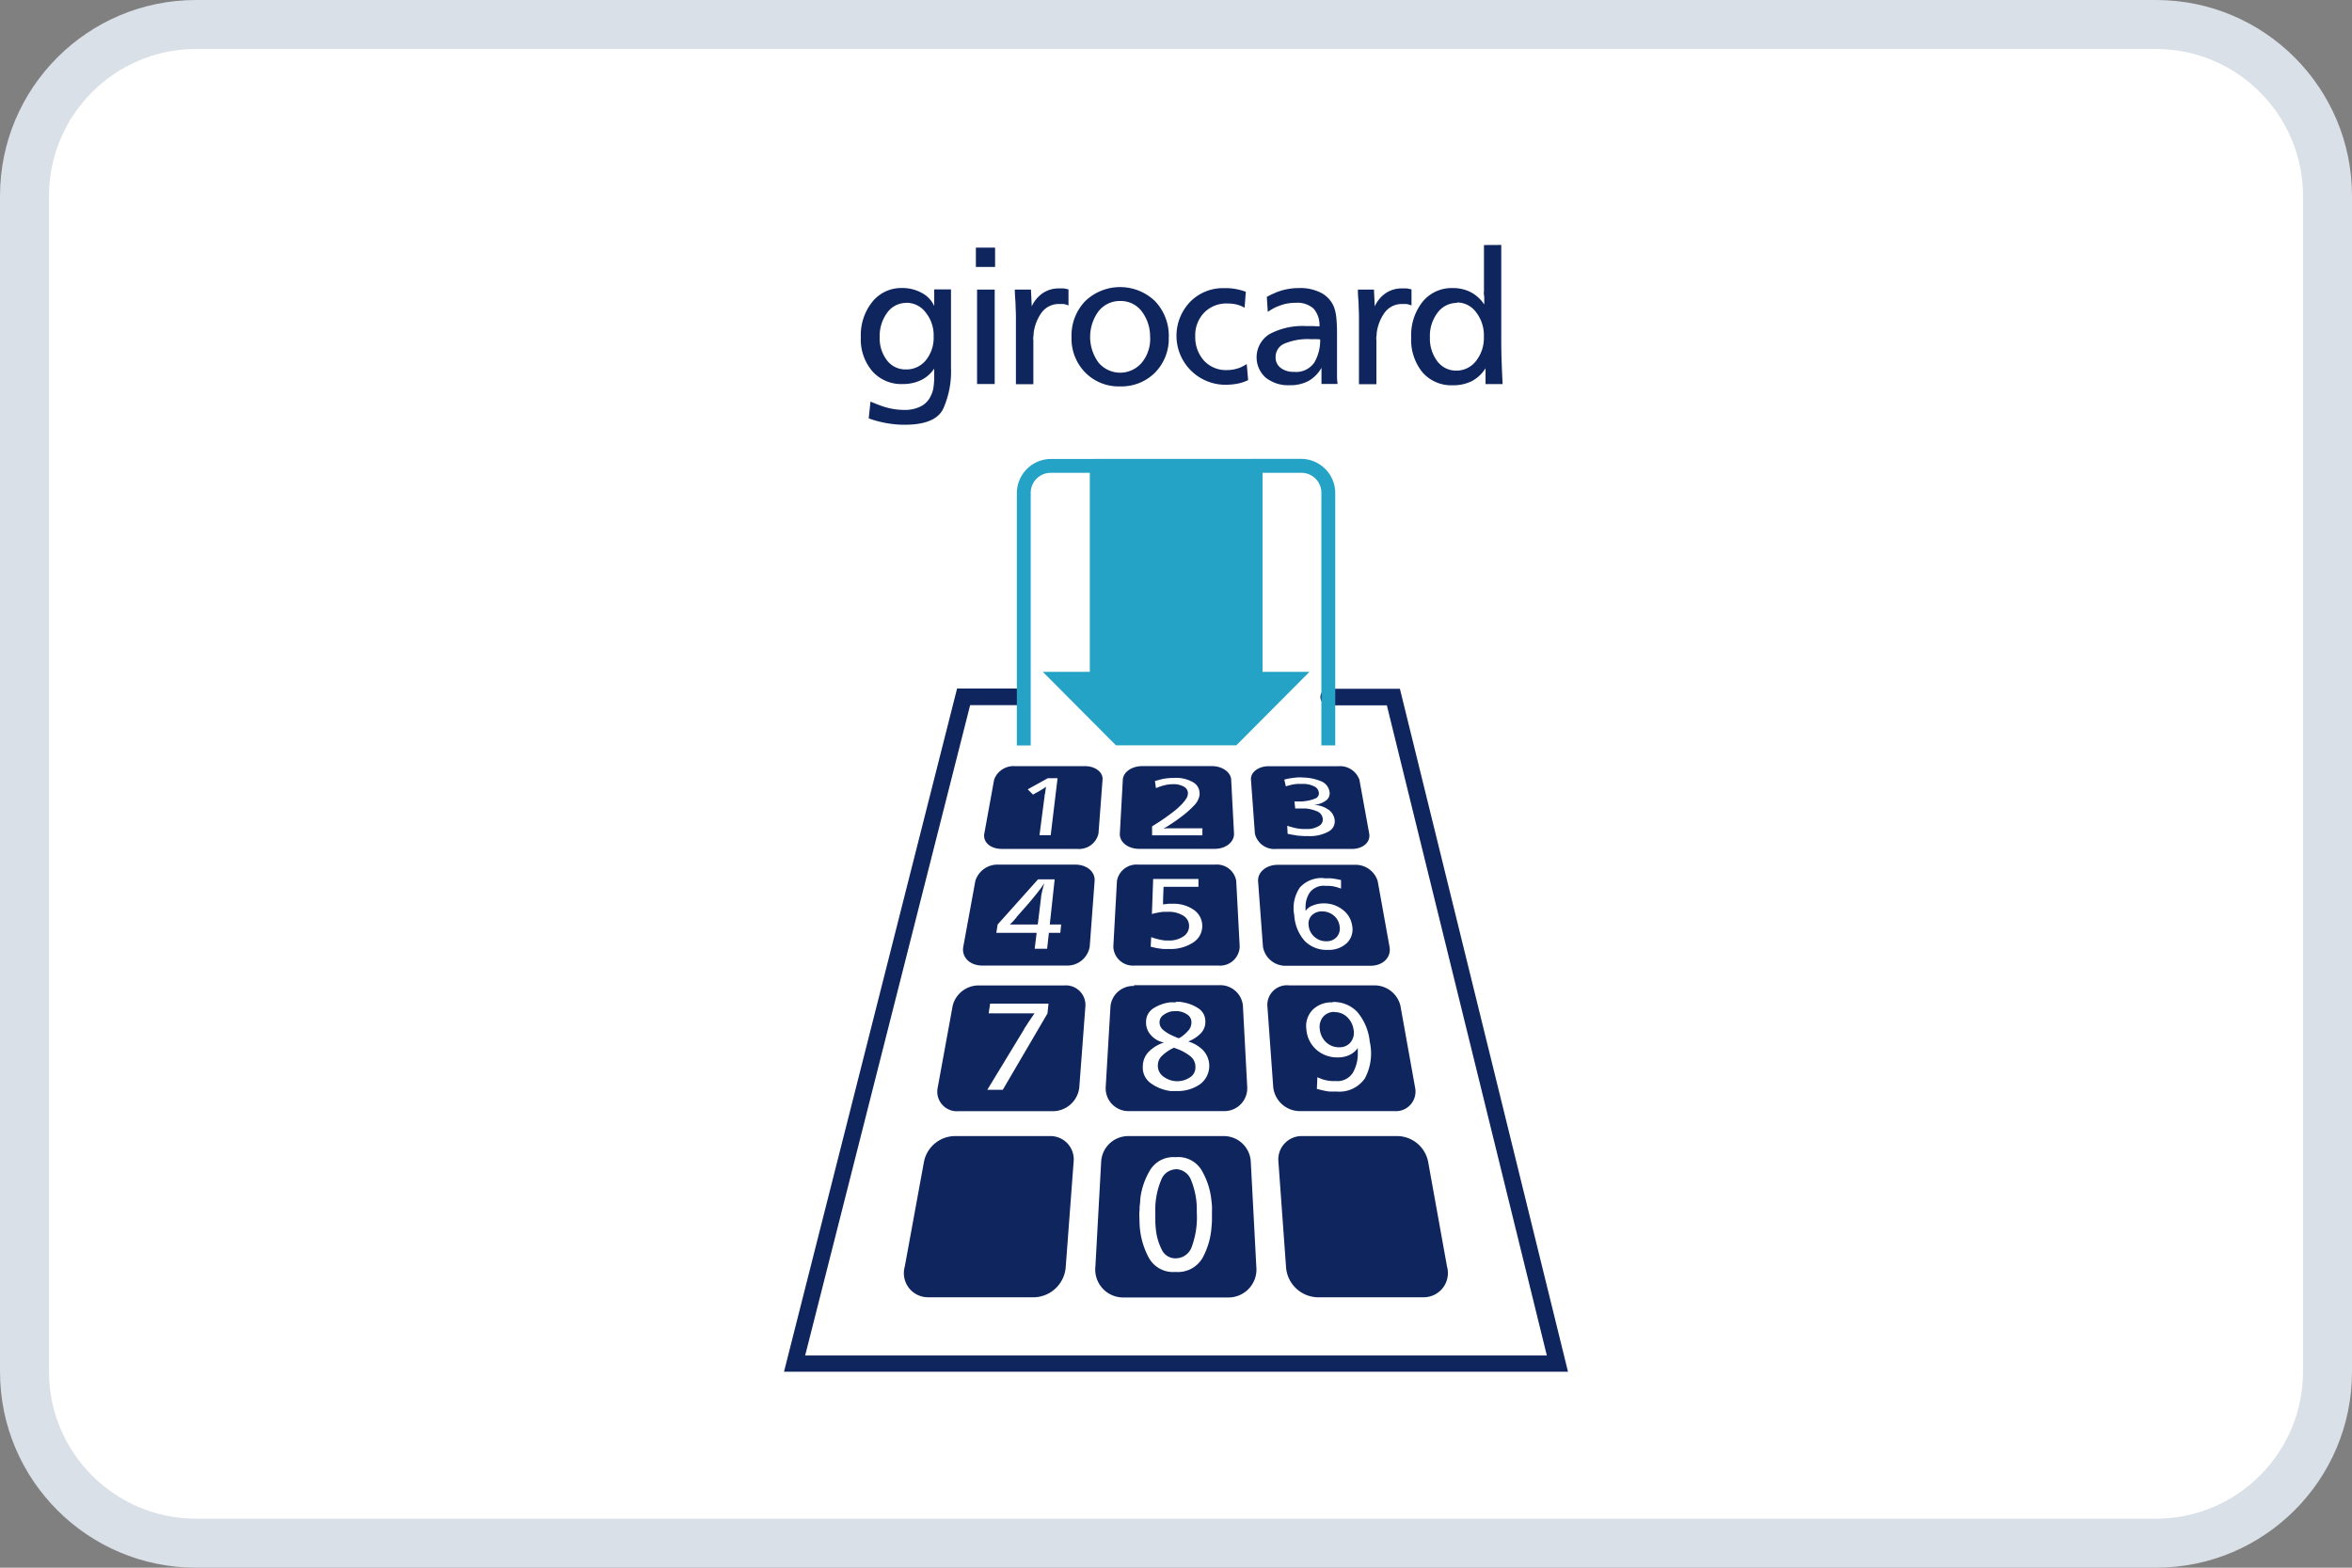 <svg id="girocard_icon_payment_32px" xmlns="http://www.w3.org/2000/svg" width="48" height="32" viewBox="0 0 48 32">
  <rect x="0" y="0" width="48" height="32" fill="#808080" stroke="none"/>
  <g id="Group_20882" data-name="Group 20882">
    <g id="Path_16392" data-name="Path 16392" fill="#fff">
      <path d="M 44 31.5 L 4 31.5 C 2.07 31.5 0.5 29.93 0.5 28 L 0.5 4 C 0.5 2.07 2.07 0.5 4 0.5 L 44 0.5 C 45.93 0.5 47.5 2.07 47.5 4 L 47.5 28 C 47.5 29.93 45.93 31.5 44 31.5 Z" stroke="none"/>
      <path d="M 4 1 C 2.346 1 1 2.346 1 4 L 1 28 C 1 29.654 2.346 31 4 31 L 44 31 C 45.654 31 47 29.654 47 28 L 47 4 C 47 2.346 45.654 1 44 1 L 4 1 M 4 0 L 44 0 C 46.209 0 48 1.791 48 4 L 48 28 C 48 30.209 46.209 32 44 32 L 4 32 C 1.791 32 0 30.209 0 28 L 0 4 C 0 1.791 1.791 0 4 0 Z" stroke="none" fill="#dae0e7"/>
    </g>
    <g id="Group_17123" data-name="Group 17123" transform="translate(16 5)">
      <g id="text2396" transform="translate(1.573)">
        <path id="Path_16277" data-name="Path 16277" d="M100.368,28.425v1.6a1.869,1.869,0,0,1-.162.844q-.163.319-.781.319-.1,0-.188-.008t-.18-.024q-.087-.016-.178-.039t-.19-.059l.036-.343q.119.051.226.089a1.472,1.472,0,0,0,.21.057q.063.012.127.018t.131.006a.713.713,0,0,0,.339-.075.446.446,0,0,0,.2-.217.524.524,0,0,0,.052-.164q.012-.085.016-.176V30.1a.412.412,0,0,1,0-.059.679.679,0,0,1-.271.237.856.856,0,0,1-.375.079.788.788,0,0,1-.618-.262,1,1,0,0,1-.234-.692,1.088,1.088,0,0,1,.236-.726.759.759,0,0,1,.608-.28.813.813,0,0,1,.4.1.566.566,0,0,1,.254.268v-.016a.034.034,0,0,1,0-.016v-.016l0-.051v-.241Zm-.908.276a.476.476,0,0,0-.394.2.8.8,0,0,0-.153.5.733.733,0,0,0,.149.473.472.472,0,0,0,.386.185.508.508,0,0,0,.408-.189.73.73,0,0,0,.158-.485.741.741,0,0,0-.161-.487.492.492,0,0,0-.394-.2Zm1.8-.272v1.928H100.9V28.429Zm.008-.856v.394h-.392v-.394Zm.4.856H102l.016.343a.654.654,0,0,1,.23-.274.584.584,0,0,1,.325-.093h.042a.194.194,0,0,1,.038,0,.252.252,0,0,1,.052.006l.063.014v.327l-.053-.018-.046-.01-.034,0-.038,0a.435.435,0,0,0-.385.185.91.91,0,0,0-.155.406q0,.036-.006.073t0,.073v.9h-.356V29.182q0-.095,0-.189t-.006-.189q0-.091-.008-.185t-.008-.189Zm3.144.97a.985.985,0,0,1-.279.724.969.969,0,0,1-.719.282.951.951,0,0,1-.707-.284.986.986,0,0,1-.279-.722,1.01,1.01,0,0,1,.279-.734,1.028,1.028,0,0,1,1.425,0,1.026,1.026,0,0,1,.281.735Zm-.381.008a.845.845,0,0,0-.172-.536.536.536,0,0,0-.438-.209.551.551,0,0,0-.44.207.886.886,0,0,0,0,1.053.578.578,0,0,0,.88,0,.767.767,0,0,0,.172-.515Zm1.953-.923-.024.316a.569.569,0,0,0-.165-.067.837.837,0,0,0-.188-.02.629.629,0,0,0-.472.187.659.659,0,0,0-.182.479.714.714,0,0,0,.178.5.607.607,0,0,0,.468.193.7.7,0,0,0,.214-.032.5.5,0,0,0,.091-.035q.048-.024.1-.055l.028.327a.9.9,0,0,1-.22.073,1.362,1.362,0,0,1-.256.022,1,1,0,0,1-.708-1.692.935.935,0,0,1,.7-.28h.038a.193.193,0,0,1,.038,0,1.124,1.124,0,0,1,.188.024,1.2,1.2,0,0,1,.176.051Zm.438.091q.048-.028.093-.049l.093-.041a1.234,1.234,0,0,1,.464-.087.922.922,0,0,1,.454.1.566.566,0,0,1,.26.292.915.915,0,0,1,.046.211,3.062,3.062,0,0,1,.014.325v.538q0,.081,0,.164t0,.164q0,.081.012.164h-.329q0-.032,0-.051a.388.388,0,0,1,0-.039v-.122q0-.028,0-.055t0-.063a.712.712,0,0,1-.268.27.794.794,0,0,1-.382.085.733.733,0,0,1-.49-.156.557.557,0,0,1,.079-.887,1.43,1.43,0,0,1,.751-.164h.04l.1,0,.129.006a.51.51,0,0,0-.121-.363.491.491,0,0,0-.363-.118.99.99,0,0,0-.17.014.8.8,0,0,0-.159.045.779.779,0,0,0-.119.051,1.283,1.283,0,0,0-.123.075l-.02-.312Zm1.082.872-.051-.006-.044,0a.277.277,0,0,0-.046,0h-.053a1.237,1.237,0,0,0-.537.091.293.293,0,0,0-.18.276.265.265,0,0,0,.1.217.418.418,0,0,0,.27.083.449.449,0,0,0,.426-.2.9.9,0,0,0,.113-.459Zm.769-1.018H109l.016.343a.654.654,0,0,1,.23-.274.583.583,0,0,1,.325-.093h.042a.194.194,0,0,1,.038,0,.253.253,0,0,1,.052.006l.063.014v.327l-.053-.018-.046-.01-.034,0-.038,0a.435.435,0,0,0-.384.185.91.91,0,0,0-.155.406q0,.036-.006.073t0,.073v.9h-.356V29.182q0-.095,0-.189t-.006-.189q0-.091-.008-.185t-.008-.189Zm2.925-.911v1.94q0,.225.008.45t.02.45h-.349v-.323a.735.735,0,0,1-.279.262.841.841,0,0,1-.39.085.778.778,0,0,1-.618-.264,1.049,1.049,0,0,1-.23-.714,1.093,1.093,0,0,1,.234-.728.764.764,0,0,1,.614-.278.785.785,0,0,1,.369.085.74.74,0,0,1,.274.251q0-.032,0-.065t0-.069q0-.032-.006-.065t0-.065v-.95Zm-.9,1.183a.489.489,0,0,0-.4.2.779.779,0,0,0-.156.5.769.769,0,0,0,.151.491.476.476,0,0,0,.392.191.5.5,0,0,0,.4-.2.754.754,0,0,0,.158-.491.77.77,0,0,0-.158-.5.484.484,0,0,0-.392-.2Z" transform="translate(-98.533 -27.518)" fill="#0f255e"/>
      </g>
      <g id="rect2404" transform="translate(2.454 10.631)">
        <path id="Path_16278" data-name="Path 16278" d="M126.909,376.27h1.955a.475.475,0,0,1,.482.521l-.161,2.142a.666.666,0,0,1-.63.627h-2.187a.492.492,0,0,1-.468-.627l.392-2.142a.651.651,0,0,1,.617-.521h0m7.1,0h1.955a.649.649,0,0,1,.616.521l.386,2.142a.494.494,0,0,1-.47.627h-2.187a.663.663,0,0,1-.629-.627l-.155-2.142a.476.476,0,0,1,.484-.521h0m-3.552,0a.553.553,0,0,0-.549.52l-.118,2.143a.57.57,0,0,0,.547.631h2.188a.572.572,0,0,0,.549-.631l-.113-2.143a.551.551,0,0,0-.547-.52h-1.956m.975.43a.556.556,0,0,1,.52.26,1.5,1.5,0,0,1,.2.581c.005.049.013.1.016.152s0,.1,0,.15,0,.091,0,.138-.006.1-.009.143a1.537,1.537,0,0,1-.179.625.582.582,0,0,1-.558.294.563.563,0,0,1-.54-.285,1.578,1.578,0,0,1-.186-.617c-.005-.055-.007-.113-.008-.17s-.006-.112,0-.164,0-.089.008-.136.007-.1.012-.143a1.467,1.467,0,0,1,.205-.576.557.557,0,0,1,.517-.251h0m0,.247a.331.331,0,0,0-.3.222,1.554,1.554,0,0,0-.118.647c0,.05,0,.11,0,.178s.006.135.014.207a1.179,1.179,0,0,0,.117.385.306.306,0,0,0,.292.178.347.347,0,0,0,.323-.242,1.739,1.739,0,0,0,.1-.7,1.582,1.582,0,0,0-.117-.656.339.339,0,0,0-.312-.222h0m-3.613-6.216a.473.473,0,0,0-.477.332l-.246,1.343c-.039.212.132.385.385.385h1.711a.464.464,0,0,0,.484-.385l.1-1.343c.014-.186-.16-.332-.392-.332h-1.566m.8.3h.343l-.1.922h.232l-.017.171h-.233l-.036.325h-.254l.04-.325h-.823l.027-.171.825-.922h0m.123.065,0,.008,0,.008a1.212,1.212,0,0,1-.1.145c-.042.055-.108.138-.2.247l-.2.228c0,.006-.011.01-.016.017l-.016.019c-.006.009-.014.015-.02.022s-.011.018-.017.025l-.061.07c-.021.023-.045.046-.068.068h.569l.068-.559c0-.025.007-.05.012-.075s.011-.05.016-.075a.133.133,0,0,0,.006-.019.128.128,0,0,0,.005-.016c0-.019.009-.039.014-.058s.006-.036.01-.055h0m4.765-.361c-.231,0-.409.147-.4.332l.1,1.343a.466.466,0,0,0,.486.385h1.711c.253,0,.424-.173.386-.385l-.242-1.343a.472.472,0,0,0-.476-.332h-1.566m.944.275.062,0c.021,0,.044,0,.066,0s.07.007.107.013.076.014.115.023l0,.174c-.034-.012-.069-.024-.1-.032a.742.742,0,0,0-.091-.019l-.063-.005-.063,0a.358.358,0,0,0-.314.127.509.509,0,0,0-.093.289.319.319,0,0,0,0,.049c0,.016,0,.033,0,.049a.292.292,0,0,1,.145-.112.579.579,0,0,1,.226-.044.613.613,0,0,1,.386.129.493.493,0,0,1,.194.326.389.389,0,0,1-.106.353.535.535,0,0,1-.394.141.623.623,0,0,1-.473-.187.874.874,0,0,1-.209-.525.746.746,0,0,1,.117-.564.6.6,0,0,1,.489-.189h0m-.035.68a.285.285,0,0,0-.213.08.243.243,0,0,0-.064.207.346.346,0,0,0,.115.229.35.35,0,0,0,.242.093.274.274,0,0,0,.216-.087.26.26,0,0,0,.059-.22.33.33,0,0,0-.118-.216.36.36,0,0,0-.237-.086h0m-3.754-.955a.405.405,0,0,0-.435.332l-.074,1.343a.4.4,0,0,0,.434.385H132.3a.4.4,0,0,0,.435-.385l-.071-1.343a.4.4,0,0,0-.434-.332h-1.566m.3.293h.929l0,.16h-.712l-.01.254c0,.018,0,.036,0,.054s0,.038,0,.054l.024-.008.027,0a.447.447,0,0,1,.064-.008c.022,0,.046,0,.074,0a.718.718,0,0,1,.433.12.4.4,0,0,1-.008.671.85.85,0,0,1-.5.132l-.08,0c-.026,0-.052,0-.076-.006a1.027,1.027,0,0,1-.1-.015c-.035-.007-.072-.016-.111-.026l.011-.195a1.223,1.223,0,0,0,.154.046,1.021,1.021,0,0,0,.134.023c.012,0,.023,0,.035,0h.035a.509.509,0,0,0,.3-.084.251.251,0,0,0,.115-.214.242.242,0,0,0-.12-.21.562.562,0,0,0-.314-.078h-.044l-.044,0a1.072,1.072,0,0,0-.115.017,1.194,1.194,0,0,0-.122.028l.026-.712h0m-3.553,2.17a.546.546,0,0,0-.538.411l-.306,1.673a.4.4,0,0,0,.422.483h1.92a.545.545,0,0,0,.547-.483l.126-1.673a.4.4,0,0,0-.432-.411h-1.739m.227.372h1.19l-.021.2-.912,1.558h-.316l.747-1.229a.267.267,0,0,0,.015-.03.174.174,0,0,1,.018-.027.071.071,0,0,1,.009-.013.072.072,0,0,0,.009-.013c.026-.043.054-.085.082-.126s.055-.082.084-.122h-.081c-.013,0-.024,0-.037,0h-.818l.03-.2h0m6.093-.372a.4.4,0,0,0-.436.411l.121,1.673a.547.547,0,0,0,.55.483h1.92a.4.4,0,0,0,.424-.483l-.3-1.673a.544.544,0,0,0-.537-.41h-1.739m.889.339a.665.665,0,0,1,.505.2,1.108,1.108,0,0,1,.257.609,1.084,1.084,0,0,1-.1.751.632.632,0,0,1-.574.268c-.024,0-.049,0-.071,0l-.063,0c-.038,0-.08-.01-.123-.018s-.093-.022-.148-.037l.01-.237c.035.015.071.029.1.04a.731.731,0,0,0,.1.026c.028.006.055.008.083.011a.852.852,0,0,0,.086,0,.373.373,0,0,0,.356-.17.775.775,0,0,0,.1-.369c0-.023,0-.044,0-.066s0-.046,0-.069a.432.432,0,0,1-.17.143.552.552,0,0,1-.24.049.636.636,0,0,1-.439-.161.612.612,0,0,1-.2-.41.477.477,0,0,1,.127-.4.543.543,0,0,1,.409-.152h0m.039.195a.292.292,0,0,0-.234.1.323.323,0,0,0-.067.256.416.416,0,0,0,.131.265.375.375,0,0,0,.265.1.286.286,0,0,0,.231-.1.307.307,0,0,0,.063-.251.435.435,0,0,0-.133-.266.358.358,0,0,0-.256-.1h0m-4.088-.534a.466.466,0,0,0-.485.41L130,375.277a.465.465,0,0,0,.484.483h1.92a.467.467,0,0,0,.485-.483L132.8,373.6a.465.465,0,0,0-.484-.41h-1.739m.86.339c.022,0,.042,0,.065,0s.047.006.069.01a.805.805,0,0,1,.315.12.311.311,0,0,1,.148.269.333.333,0,0,1-.1.251.708.708,0,0,1-.249.16.718.718,0,0,1,.3.176.467.467,0,0,1-.064.7.8.8,0,0,1-.458.136c-.022,0-.046,0-.07,0l-.066,0a.89.89,0,0,1-.4-.155.389.389,0,0,1-.169-.35.425.425,0,0,1,.133-.31.767.767,0,0,1,.3-.176.459.459,0,0,1-.267-.15.377.377,0,0,1-.1-.269.326.326,0,0,1,.161-.286.823.823,0,0,1,.337-.116l.055,0c.017,0,.034,0,.051,0h0m-.033.182-.033,0a.418.418,0,0,0-.18.075.18.18,0,0,0-.083.152.2.2,0,0,0,.076.157.776.776,0,0,0,.174.108c.025.012.05.024.075.034l.067.027.019-.01.019-.01a.751.751,0,0,0,.152-.132.248.248,0,0,0,.069-.174.182.182,0,0,0-.086-.159.4.4,0,0,0-.191-.069l-.026,0H131.4m-.006.746c-.008,0-.018.01-.026.014a.1.1,0,0,0-.023.01.889.889,0,0,0-.19.136.266.266,0,0,0-.09.2.27.27,0,0,0,.124.237.466.466,0,0,0,.274.087h.008a.462.462,0,0,0,.251-.08.232.232,0,0,0,.109-.208.27.27,0,0,0-.105-.223.956.956,0,0,0-.228-.133l-.053-.021-.049-.017h0m-3.244-5.749a.421.421,0,0,0-.429.276l-.2,1.1c-.032.173.125.313.353.313h1.543a.406.406,0,0,0,.434-.313l.083-1.1c.012-.153-.148-.276-.358-.276h-1.424m.664.246h.2l-.14,1.163h-.229l.094-.722.009-.067c0-.022.007-.046.012-.069l.009-.066.009-.066a.547.547,0,0,1-.076.053l-.085.051-.055.029-.049.029-.108-.108.408-.226h0m4.51-.246c-.21,0-.373.123-.362.276l.08,1.1a.408.408,0,0,0,.436.313h1.543c.228,0,.385-.14.354-.313l-.2-1.1a.42.42,0,0,0-.429-.276h-1.424m.683.231h.021a.992.992,0,0,1,.348.069.279.279,0,0,1,.192.227.179.179,0,0,1-.077.176.457.457,0,0,1-.259.086.556.556,0,0,1,.3.089.3.3,0,0,1,.139.21.233.233,0,0,1-.123.245.784.784,0,0,1-.417.093c-.029,0-.058,0-.088,0l-.092-.007c-.041,0-.08-.01-.121-.017s-.081-.013-.118-.022l-.008-.164c.061.019.119.036.17.047a.951.951,0,0,0,.152.019l.038,0,.038,0a.449.449,0,0,0,.248-.062.147.147,0,0,0,.079-.15.183.183,0,0,0-.119-.15.78.78,0,0,0-.228-.057l-.074,0-.068,0h-.043l-.03,0-.016-.143c.03,0,.064,0,.1,0s.073,0,.112-.007a.733.733,0,0,0,.209-.052.113.113,0,0,0,.076-.131.161.161,0,0,0-.1-.121.508.508,0,0,0-.231-.048l-.054,0-.05,0a.874.874,0,0,0-.115.017c-.038.008-.079.019-.122.033l-.032-.137c.028-.008.059-.016.087-.021s.055-.009.082-.013.064-.008.1-.011.069,0,.1,0h0m-3.27-.231c-.21,0-.386.123-.394.276l-.061,1.1c-.01.173.165.313.393.313h1.543c.228,0,.4-.14.394-.313l-.058-1.1c-.008-.153-.183-.276-.393-.276h-1.424m.666.24a.693.693,0,0,1,.364.084.259.259,0,0,1,.142.221.235.235,0,0,1,0,.024.215.215,0,0,1,0,.022.388.388,0,0,1-.1.2,2.063,2.063,0,0,1-.292.257c-.062.047-.119.087-.171.121s-.1.067-.153.094l-.009.007-.013.007a.511.511,0,0,1,.081-.007h.715l0,.143h-1.027l0-.183.148-.094c.057-.037.114-.077.175-.121.044-.032.089-.066.133-.1a1.416,1.416,0,0,0,.12-.107.83.83,0,0,0,.115-.135.216.216,0,0,0,.041-.122.153.153,0,0,0-.085-.132.413.413,0,0,0-.216-.05.744.744,0,0,0-.171.02,1.145,1.145,0,0,0-.181.061l-.021-.144c.051-.016.1-.029.138-.039a1.084,1.084,0,0,1,.116-.019c.024,0,.049-.005.074-.006l.077,0h0" transform="translate(-125.889 -368.711)" fill="#0f255e"/>
      </g>
      <g id="rect3266" transform="translate(0 9.055)">
        <path id="Path_16279" data-name="Path 16279" d="M63.468,331.532h-16L51,317.587h1.316a.169.169,0,1,1,0,.338H51.267L47.9,331.2H63.036l-3.265-13.271H58.584a.169.169,0,1,1,0-.338h1.453l.032.129Z" transform="translate(-47.468 -317.587)" fill="#0f255e"/>
      </g>
      <g id="rect3583" transform="translate(4.754 4.368)">
        <path id="Path_16280" data-name="Path 16280" d="M201.284,168.293a.7.7,0,0,0-.7.694v5.155h.283v-5.155a.409.409,0,0,1,.406-.411h.8v4.063h-.959l1.493,1.5h2.456l1.493-1.5h-.958v-4.063h.786a.409.409,0,0,1,.415.4s0,.006,0,.009v5.155h.283v-5.155a.7.7,0,0,0-.7-.694Z" transform="translate(-200.586 -168.293)" fill="#25a3c6"/>
      </g>
    </g>
  </g>
</svg>
